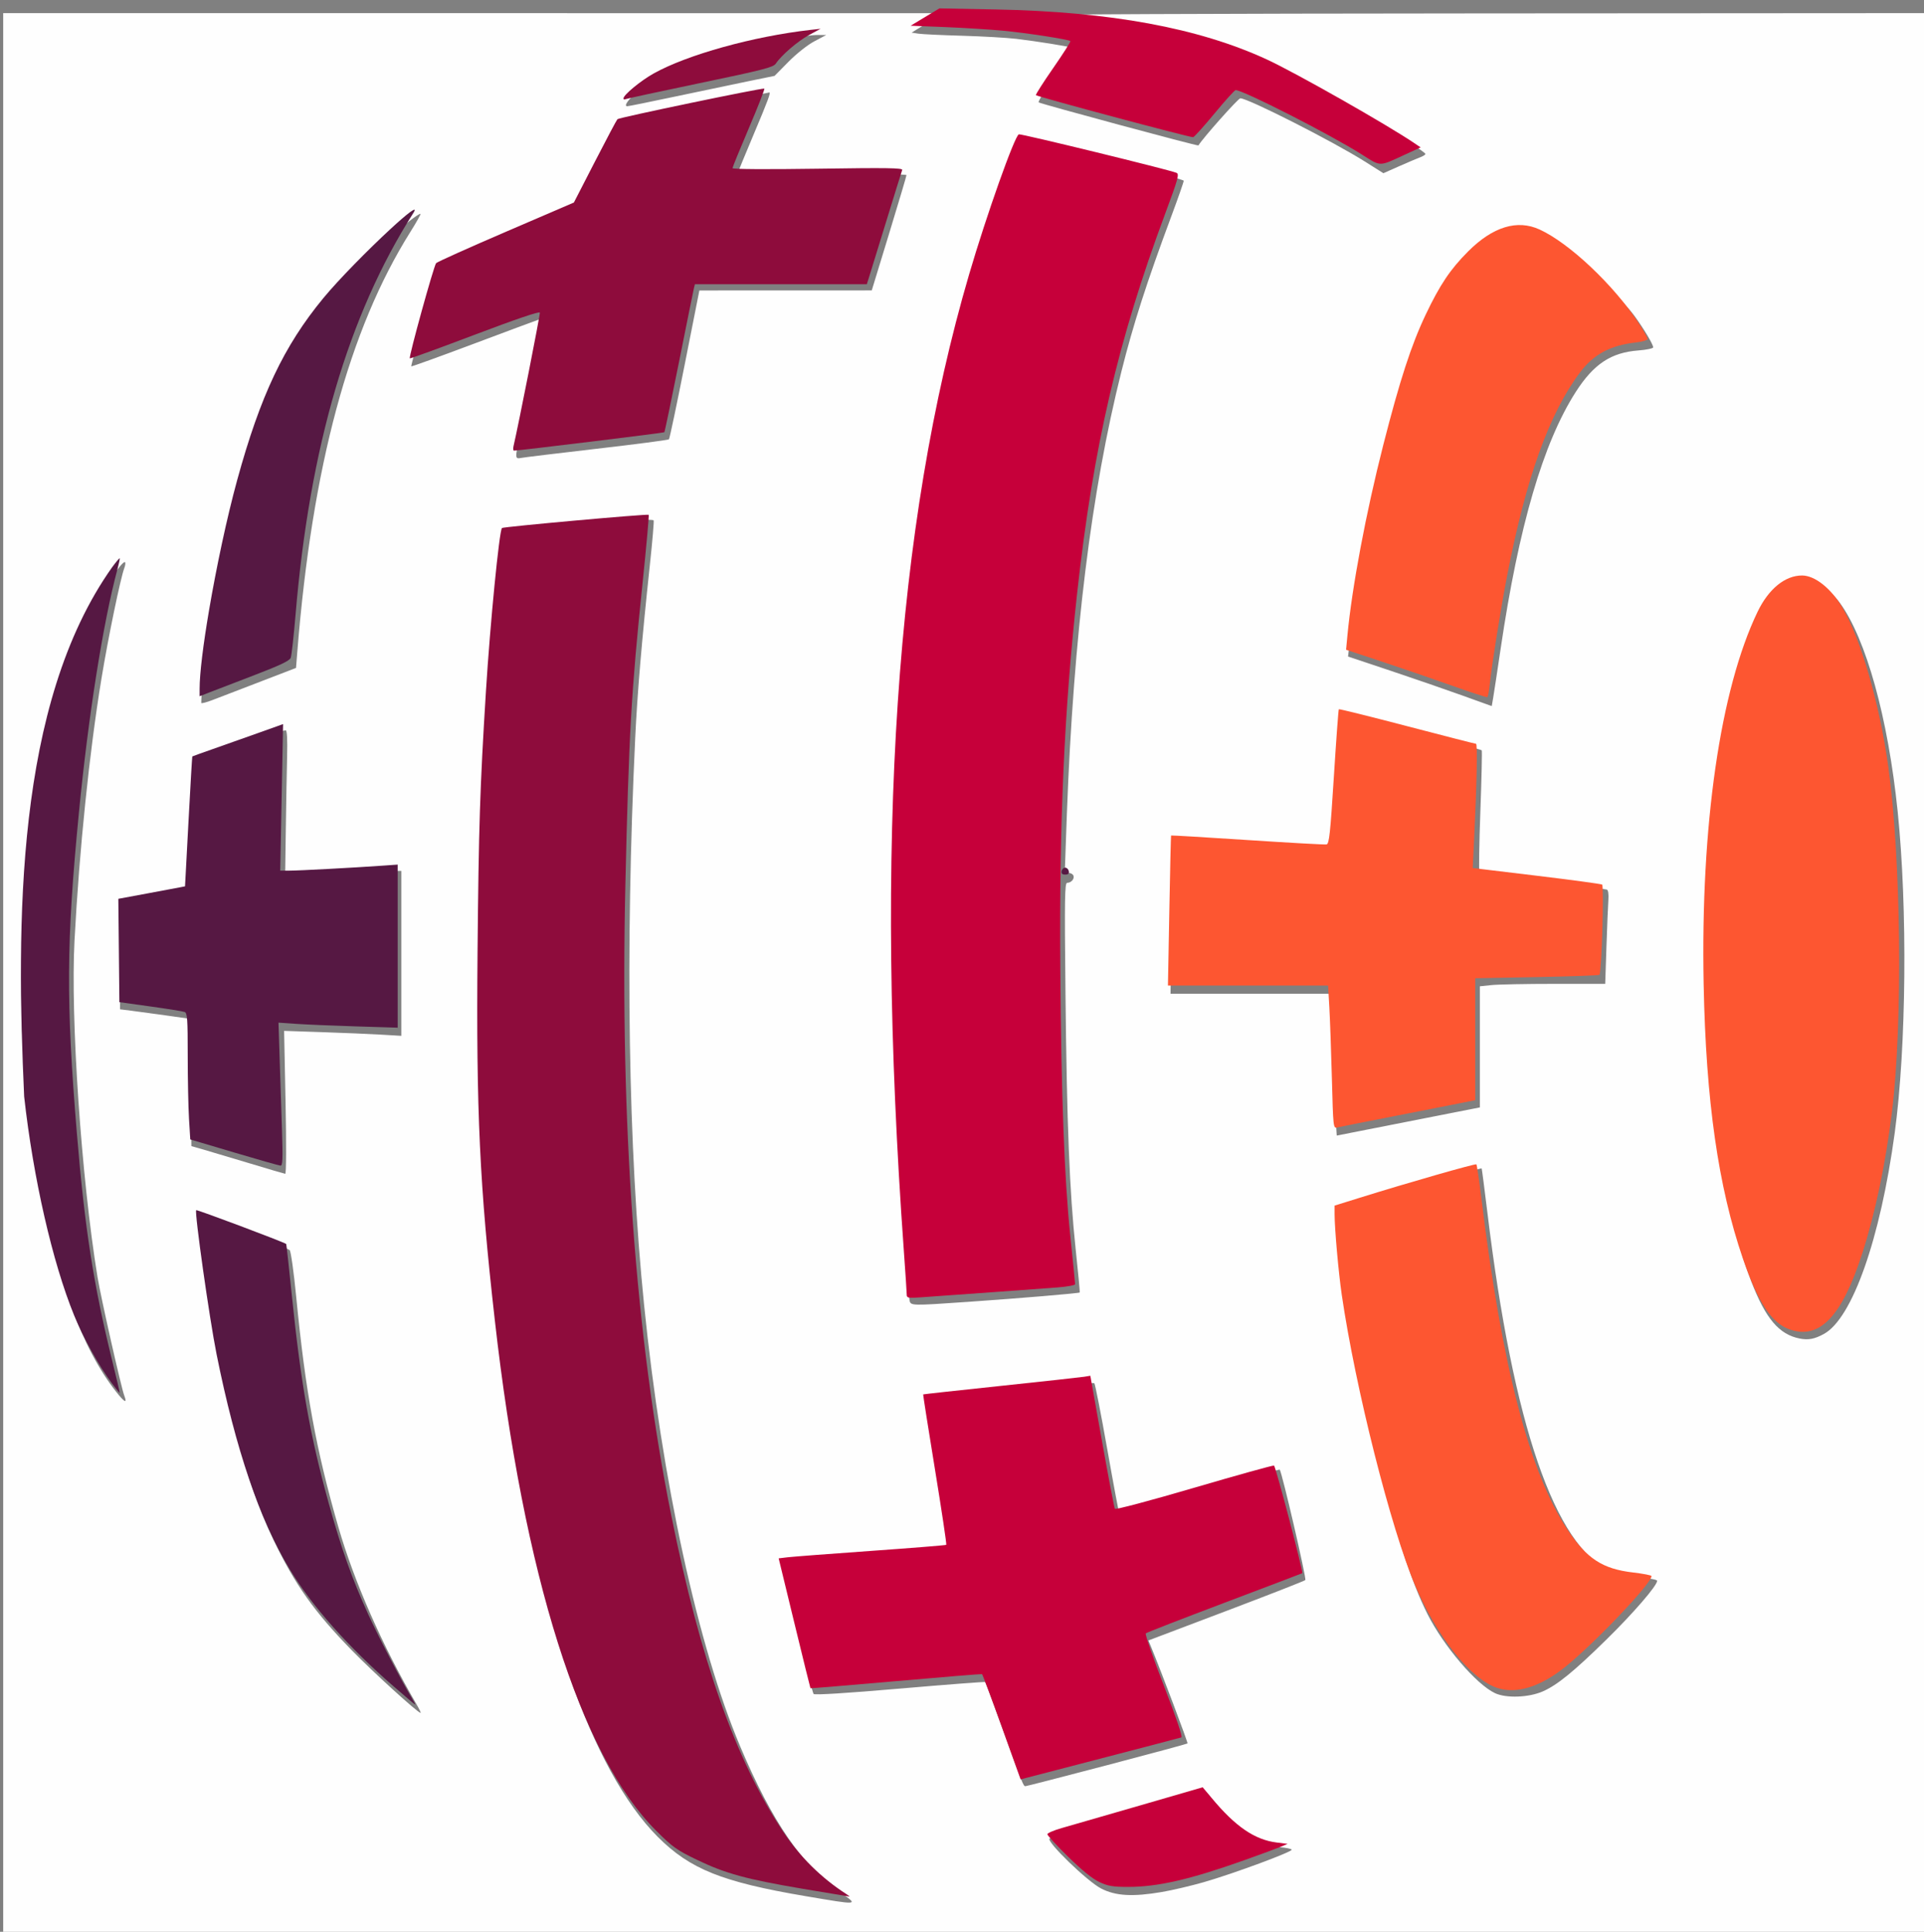 <svg width="257" height="258" viewBox="0 0 257 258" fill="none" xmlns="http://www.w3.org/2000/svg">
<rect x="0" y="0" width="257" height="258" fill="#808080" stroke="none"/>
<path d="M0.427 130.869V1.752L63.199 1.757L125.971 1.762L124.648 2.58C123.921 3.03 122.976 3.613 122.549 3.877L121.771 4.356L122.681 4.496C123.181 4.573 125.793 4.698 128.485 4.773C131.177 4.849 134.451 5.036 135.761 5.188C138.387 5.494 143.115 6.254 143.264 6.394C143.316 6.443 142.275 8.063 140.952 9.995C139.629 11.926 138.634 13.581 138.741 13.671C138.972 13.866 160.013 19.54 160.08 19.425C160.627 18.492 165.395 13.129 165.679 13.129C166.713 13.129 178.007 18.86 182.287 21.557L184.79 23.134L186.866 22.213C188.008 21.707 189.27 21.171 189.67 21.021C190.07 20.872 190.397 20.669 190.397 20.569C190.397 20.07 177.334 12.44 171.563 9.568C163.074 5.344 152.602 2.911 139.201 2.049C137.192 1.92 161.319 1.812 197.21 1.79L258.66 1.752V130.869V259.986H129.543H0.427V130.869ZM112.321 252.798C107.186 249.215 103.143 243.339 98.879 233.263C93.235 219.926 88.421 197.812 86.033 174.261C83.912 153.34 83.499 127.034 84.847 98.59C85.131 92.594 85.737 85.437 86.794 75.572C87.145 72.298 87.377 69.564 87.31 69.497C87.242 69.43 86.686 69.405 86.074 69.442C83.839 69.578 67.525 71.09 67.447 71.169C67.402 71.214 67.192 72.49 66.979 74.006C64.748 89.926 63.381 126.613 64.195 148.728C64.598 159.7 66.124 176.322 67.777 187.754C71.838 215.846 79.036 236.478 87.859 245.318C92.164 249.631 96.439 251.348 107.583 253.237C114.779 254.457 114.708 254.463 112.321 252.798V252.798ZM155.227 252.681C156.599 252.447 159.11 251.858 160.806 251.371C164.747 250.241 172.707 247.294 172.542 247.027C172.472 246.915 171.788 246.771 171.022 246.707C168.187 246.472 165.567 244.659 162.204 240.605L161.161 239.347L150.742 242.381C145.011 244.049 140.262 245.475 140.187 245.549C139.767 245.97 145.234 251.264 147.067 252.212C149.017 253.221 151.296 253.352 155.227 252.681ZM147.858 235.754C153.719 234.215 158.563 232.906 158.623 232.846C158.71 232.759 155.078 223.144 153.73 219.893L153.397 219.092L163.761 215.169C169.462 213.011 174.231 211.147 174.36 211.026C174.541 210.857 171.251 196.667 170.94 196.272C170.905 196.227 166.101 197.587 160.265 199.294C154.43 201.001 149.605 202.348 149.543 202.286C149.481 202.224 148.745 198.304 147.908 193.575C147.07 188.846 146.29 184.867 146.175 184.734C145.999 184.53 126.477 186.411 124.233 186.849L123.553 186.982L125.209 196.954C126.119 202.439 126.828 206.962 126.784 207.006C126.741 207.049 121.718 207.453 115.622 207.902C109.527 208.351 104.497 208.757 104.444 208.806C104.29 208.945 108.422 225.959 108.678 226.239C108.824 226.399 113.067 226.134 120.204 225.519C126.416 224.984 131.545 224.593 131.601 224.649C131.657 224.705 132.707 227.529 133.934 230.925C136.644 238.426 136.695 238.554 136.976 238.554C137.099 238.554 141.996 237.294 147.858 235.754V235.754ZM55.648 227.64C51.062 219.781 47.317 211.283 45.182 203.894C42.231 193.681 40.791 185.811 39.567 173.202C39.249 169.928 38.855 167.118 38.692 166.958C38.434 166.706 26.862 162.09 26.488 162.09C26.412 162.09 26.41 162.536 26.485 163.082C26.559 163.628 26.979 166.784 27.417 170.096C28.465 178.006 29.24 182.161 30.98 189.21C32.768 196.452 34.357 201.156 36.547 205.693C39.443 211.69 41.977 215.262 46.982 220.396C49.848 223.336 55.815 228.765 56.181 228.765C56.249 228.765 56.009 228.259 55.648 227.64H55.648ZM206.092 225.891C208.017 225.042 210.234 223.236 214.562 218.989C218.203 215.416 221.354 211.768 221.354 211.125C221.354 210.968 220.333 210.785 218.967 210.697C217.236 210.585 216.187 210.362 215.15 209.888C207.676 206.466 202.125 190.312 198.682 161.961C198.292 158.758 197.947 156.097 197.913 156.049C197.853 155.964 190.866 157.987 182.752 160.44L178.678 161.671L178.841 165.915C179.101 172.75 180.708 182.058 183.653 193.799C186.408 204.779 188.471 211.173 190.674 215.554C192.832 219.846 197.194 224.959 199.696 226.13C201.195 226.832 204.214 226.719 206.092 225.891V225.891ZM16.593 186.371C16.178 185.28 13.468 173.266 13.025 170.556C10.864 157.328 9.404 135.943 9.954 125.593C10.601 113.451 11.928 100.547 13.549 90.652C14.437 85.229 16.094 77.213 16.606 75.865C16.738 75.517 16.782 75.169 16.703 75.091C16.339 74.727 13.132 79.703 11.411 83.304C3.204 100.469 0.472 132.401 5.063 157.501C7.463 170.624 10.961 180.119 15.523 185.889C16.662 187.331 17.019 187.491 16.593 186.371V186.371ZM243.635 178.152C247.425 176.076 251.165 165.458 253.087 151.32C254.643 139.878 254.815 121.286 253.484 108.379C252.193 95.857 249.272 85.33 245.745 80.494C243.93 78.005 241.341 77.064 239.006 78.046C235.249 79.625 231.376 89.713 229.573 102.617C226.084 127.582 227.85 155.389 233.923 171.129C235.848 176.116 237.642 178.231 240.404 178.769C241.563 178.995 242.383 178.838 243.635 178.152V178.152ZM129.435 173.86C136.199 173.393 144.136 172.726 144.227 172.617C144.262 172.575 144.018 169.981 143.684 166.852C142.863 159.14 142.505 150.169 142.322 132.655C142.188 119.902 142.219 117.904 142.549 117.904C143.09 117.904 143.55 117.377 143.385 116.946C143.308 116.746 143.02 116.581 142.744 116.581C142.443 116.581 142.244 116.397 142.244 116.118C142.245 115.864 142.364 112.5 142.51 108.644C143.409 84.794 145.773 65.645 149.798 49.6C151.389 43.256 153.171 37.722 156.504 28.767C157.392 26.381 158.118 24.297 158.118 24.137C158.117 23.879 137.687 18.553 136.698 18.553C136.459 18.553 135.977 19.409 135.432 20.802C127.393 41.349 122.474 64.677 120.426 91.975C119.102 109.621 119.051 132.826 120.287 155.343C120.738 163.554 121.361 173.045 121.491 173.665C121.645 174.398 121.649 174.398 129.435 173.86V173.86ZM38.144 147.238L37.95 137.679L43.067 137.85C45.881 137.944 49.404 138.093 50.896 138.181L53.608 138.341V127.329V116.317H52.294C50.927 116.317 42.859 116.742 39.828 116.973L38.086 117.106L38.176 110.825C38.226 107.37 38.305 102.965 38.351 101.037C38.406 98.75 38.34 97.531 38.162 97.531C37.545 97.531 26.466 101.59 26.207 101.912C26.047 102.109 25.786 105.095 25.601 108.825C25.423 112.436 25.208 116.228 25.124 117.251L24.97 119.112L20.834 119.867C18.56 120.282 16.55 120.678 16.368 120.746C16.115 120.842 16.037 122.507 16.037 127.836V134.8L17.558 134.988C18.395 135.092 20.449 135.371 22.122 135.608L25.165 136.039L25.329 140.002C25.42 142.182 25.509 146.014 25.528 148.516L25.562 153.067L27.083 153.502C27.92 153.741 30.688 154.567 33.235 155.337C35.782 156.108 37.971 156.752 38.101 156.768C38.239 156.786 38.257 152.82 38.144 147.238H38.144ZM197.673 139.811V131.724L199.234 131.561C200.092 131.472 203.859 131.398 207.605 131.398H214.417L214.582 126.437C214.673 123.709 214.788 120.901 214.839 120.197C214.894 119.421 214.815 118.875 214.636 118.809C214.475 118.749 210.616 118.237 206.062 117.673C201.508 117.108 197.707 116.571 197.616 116.48C197.525 116.389 197.582 112.715 197.743 108.316C197.904 103.918 197.984 100.267 197.921 100.204C197.745 100.028 180.009 95.426 179.483 95.42C179.188 95.417 179.02 95.616 179.02 95.97C179.02 96.811 177.951 113.254 177.886 113.409C177.855 113.484 173.127 113.246 167.379 112.88L156.928 112.216L156.754 114.862C156.659 116.317 156.53 120.931 156.467 125.114L156.354 132.721H167.12H177.886L178.062 139.799C178.159 143.691 178.31 147.953 178.397 149.27L178.556 151.663L188.115 149.781L197.673 147.899V139.811ZM200.463 86.555C202.872 70.273 206.14 59.119 210.482 52.349C212.877 48.616 215.192 47.081 218.843 46.805C219.933 46.723 220.825 46.534 220.825 46.386C220.825 46.007 219.603 43.953 218.354 42.234C217.007 40.38 212.441 35.69 210.373 34.038C209.5 33.341 207.962 32.317 206.954 31.764C205.386 30.902 204.885 30.757 203.475 30.757C199.194 30.757 194.293 35.314 190.877 42.47C186.806 50.998 181.947 70.993 180.221 86.323L180.068 87.683L185.718 89.571C188.825 90.61 193.143 92.1 195.314 92.881L199.261 94.302L199.451 93.205C199.556 92.601 200.011 89.609 200.463 86.555V86.555ZM34.739 91.054L39.541 89.206L39.711 87.085C41.699 62.279 46.606 44.05 54.815 30.974C55.613 29.703 56.222 28.62 56.169 28.567C56.021 28.419 53.708 30.222 51.465 32.232C48.762 34.656 43.696 40.244 41.423 43.31C36.482 49.977 32.307 61.404 29.299 76.497C28.173 82.148 26.888 91.4 26.885 93.881C26.885 93.984 27.572 93.805 28.411 93.484C29.251 93.164 32.099 92.07 34.739 91.054V91.054ZM79.669 59.938C84.908 59.334 89.267 58.764 89.355 58.672C89.444 58.581 90.394 54.07 91.468 48.65L93.419 38.794L104.932 38.79L116.446 38.786L118.769 31.183C120.047 27.002 121.088 23.491 121.084 23.382C121.08 23.273 116.016 23.184 109.832 23.184C103.647 23.184 98.587 23.115 98.587 23.032C98.587 22.948 99.54 20.628 100.704 17.876C102.568 13.468 103.004 12.293 102.754 12.351C102.718 12.36 98.223 13.282 92.766 14.402L82.844 16.437L79.934 22.121L77.023 27.806L67.901 31.72C62.884 33.872 58.693 35.72 58.588 35.825C58.431 35.982 54.931 48.523 54.931 48.928C54.931 48.996 58.651 47.654 63.199 45.946C67.746 44.238 71.719 42.761 72.026 42.663C72.559 42.494 72.503 42.886 70.777 51.289C69.783 56.131 68.966 60.363 68.962 60.693C68.955 61.179 69.067 61.269 69.549 61.166C69.876 61.095 74.431 60.543 79.669 59.938V59.938ZM90.216 12.889C93.583 12.175 97.942 11.262 99.902 10.861L103.466 10.132L105.326 8.247C106.386 7.173 107.869 5.999 108.773 5.519L110.361 4.677L109.303 4.67C107.622 4.659 102.149 5.628 98.254 6.626C92.442 8.116 87.768 10.123 85.159 12.249C83.939 13.243 83.272 14.188 83.79 14.188C83.957 14.188 86.849 13.603 90.216 12.889V12.889Z" fill="#FEFEFE"/>
<path d="M200.022 225.441C196.492 224.293 191.999 218.703 189.042 211.781C185.79 204.166 181.048 185.391 179.222 172.899C178.792 169.955 178.269 164.064 178.269 162.156V161.015L181.642 159.963C188.039 157.967 197.083 155.377 197.21 155.504C197.28 155.574 197.576 157.582 197.867 159.965C200.621 182.504 204.29 196.648 209.361 204.269C211.956 208.168 214.043 209.534 218.138 210.013C219.493 210.172 220.602 210.387 220.602 210.492C220.602 211.488 212.938 219.543 209.007 222.678C205.718 225.301 202.569 226.269 200.022 225.441V225.441ZM239.02 177.536C236.619 176.68 234.805 173.919 232.8 168.068C229.512 158.475 227.874 147.022 227.567 131.491C227.148 110.258 229.776 92.089 234.767 81.712C236.245 78.64 238.462 76.84 240.741 76.861C242.456 76.877 244.621 78.615 246.127 81.184C248.57 85.352 251.059 93.99 252.222 102.334C253.936 114.639 254.178 136.538 252.73 148.412C251.879 155.386 250.499 161.983 248.761 167.378C246.031 175.849 243.04 178.968 239.02 177.536V177.536ZM177.907 144.012C177.809 140.327 177.655 136.032 177.565 134.468L177.4 131.624H166.704H156.009L156.194 121.636C156.295 116.142 156.401 111.62 156.428 111.586C156.455 111.552 161.045 111.824 166.629 112.191C172.213 112.558 176.967 112.822 177.194 112.778C177.545 112.711 177.692 111.356 178.17 103.761C178.48 98.846 178.779 94.778 178.834 94.722C178.89 94.667 182.982 95.681 187.929 96.976C192.875 98.27 197.028 99.333 197.158 99.337C197.38 99.344 197.269 104.691 196.883 112.597L196.72 115.929L205.23 116.953C209.91 117.516 213.859 118.051 214.005 118.141C214.275 118.308 213.935 129.913 213.651 130.196C213.575 130.272 209.81 130.405 205.284 130.492L197.054 130.649V138.79V146.932L195.665 147.215C194.901 147.371 190.883 148.16 186.736 148.969C182.588 149.778 178.945 150.501 178.639 150.576C178.09 150.71 178.082 150.642 177.907 144.012ZM194.144 91.641C191.743 90.784 187.534 89.339 184.791 88.43L179.803 86.777L179.977 84.925C180.588 78.427 182.454 68.51 184.781 59.392C186.977 50.795 188.519 46.056 190.43 42.038C192.333 38.035 193.725 35.961 196.109 33.575C199.401 30.282 202.662 29.282 205.65 30.65C209.632 32.473 215.549 38.06 218.899 43.16C219.545 44.143 220.073 45.087 220.073 45.257C220.073 45.439 219.404 45.642 218.441 45.75C215.121 46.126 212.867 47.332 211.095 49.683C206.947 55.184 203.862 63.762 201.323 76.855C200.467 81.269 199.285 88.654 199.003 91.349C198.908 92.263 198.757 93.053 198.669 93.105C198.582 93.157 196.545 92.498 194.144 91.641V91.641Z" fill="#FD5631"/>
<path d="M146.851 251.358C145.931 250.93 144.528 249.795 142.684 247.987C141.154 246.488 139.903 245.133 139.904 244.974C139.904 244.816 140.768 244.443 141.823 244.145C142.878 243.848 147.545 242.501 152.195 241.152L160.649 238.699L161.841 240.128C165.03 243.954 167.595 245.709 170.537 246.077L171.992 246.258L171.095 246.638C170.603 246.846 168.405 247.656 166.213 248.437C158.968 251.018 154.64 252.011 150.657 252.007C148.652 252.005 148.002 251.894 146.851 251.358ZM133.817 230.648C132.436 226.801 131.246 223.624 131.173 223.589C131.1 223.554 125.925 223.976 119.673 224.526C113.421 225.076 108.284 225.501 108.258 225.472C108.232 225.443 107.266 221.528 106.111 216.772L104.011 208.126L105.223 207.98C105.889 207.9 110.899 207.517 116.356 207.129C121.814 206.741 126.332 206.377 126.398 206.32C126.464 206.264 125.785 201.731 124.889 196.248C123.994 190.765 123.285 186.257 123.314 186.229C123.344 186.202 128.011 185.69 133.687 185.092C139.362 184.493 144.374 183.943 144.824 183.871L145.643 183.738L147.205 192.497C148.065 197.315 148.837 201.369 148.922 201.507C149.009 201.649 153.585 200.435 159.496 198.702C165.227 197.022 170.034 195.686 170.178 195.734C170.393 195.806 174.111 209.964 173.953 210.106C173.926 210.131 169.26 211.904 163.585 214.048C157.909 216.192 153.168 218.034 153.048 218.142C152.929 218.251 154.018 221.399 155.468 225.139C157.139 229.448 157.994 231.976 157.802 232.04C157.636 232.096 153.094 233.285 147.71 234.684C142.325 236.082 137.562 237.32 137.124 237.435L136.328 237.644L133.817 230.648ZM121.119 172.917C121.119 172.654 120.945 170.011 120.731 167.046C116.79 112.24 119.6 70.211 129.448 36.652C131.777 28.715 135.525 18.157 136.091 17.94C136.368 17.833 156.238 22.685 157.151 23.083C157.545 23.254 157.366 23.899 155.628 28.569C149.329 45.489 146.044 59.632 143.893 79.104C142.157 94.811 141.483 109.826 141.633 129.507C141.761 146.473 142.168 157.35 142.961 164.999C143.317 168.439 143.609 171.368 143.609 171.508C143.609 171.648 142.567 171.843 141.293 171.941C139.251 172.099 127.799 172.928 122.905 173.272C121.311 173.384 121.119 173.346 121.119 172.917V172.917ZM181.886 20.622C177.728 17.984 166.063 12.032 165.051 12.032C164.918 12.032 163.653 13.431 162.24 15.141C160.827 16.851 159.537 18.283 159.374 18.324C159.065 18.4 138.593 12.925 138.376 12.708C138.308 12.641 139.343 11.016 140.675 9.098C142.007 7.18 143.042 5.556 142.975 5.49C142.75 5.264 137.144 4.399 133.951 4.097C132.205 3.932 128.72 3.715 126.208 3.615L121.639 3.433L123.562 2.276L125.485 1.118L133.025 1.263C148.313 1.557 160.112 3.735 169.222 7.943C173.072 9.722 185.299 16.66 188.976 19.153L189.762 19.686L187.521 20.718C184.167 22.263 184.48 22.268 181.886 20.622V20.622Z" fill="#C6003A"/>
<path d="M107.249 252.261C99.667 250.978 96.91 250.223 93.099 248.388C90.388 247.082 89.837 246.69 87.654 244.511C77.523 234.401 69.964 210.493 66.098 176.338C64.065 158.378 63.597 148.394 63.789 127.126C63.939 110.497 64.11 105.181 64.909 92.333C65.474 83.254 66.684 70.924 67.051 70.52C67.204 70.352 86.507 68.613 86.649 68.755C86.714 68.82 86.342 72.961 85.823 77.957C84.319 92.424 83.996 98.109 83.534 118.212C82.804 150.02 84.888 178.626 89.667 202.4C93.553 221.729 98.274 235.077 104.594 244.601C106.836 247.98 109.71 250.817 113.087 252.986C113.357 253.159 113.519 253.298 113.446 253.294C113.373 253.29 110.585 252.825 107.249 252.261ZM68.594 59.591C69.29 56.587 72.166 41.991 72.111 41.75C72.065 41.553 68.871 42.637 63.44 44.695C58.71 46.486 54.796 47.911 54.742 47.862C54.569 47.707 57.953 35.463 58.256 35.144C58.415 34.977 62.62 33.086 67.602 30.943L76.659 27.047L79.464 21.59C81.007 18.589 82.362 16.036 82.476 15.918C82.687 15.698 101.808 11.719 102.095 11.835C102.181 11.871 101.262 14.222 100.052 17.059C98.843 19.897 97.849 22.327 97.844 22.46C97.839 22.604 102.416 22.633 109.239 22.532C118.45 22.394 120.617 22.427 120.512 22.7C120.441 22.887 119.471 26.01 118.356 29.64C117.242 33.271 116.208 36.628 116.058 37.101L115.786 37.961H104.302H92.819L92.676 38.556C92.598 38.884 91.704 43.308 90.69 48.387C89.675 53.467 88.797 57.671 88.738 57.731C88.65 57.818 69.358 60.175 68.66 60.184C68.548 60.185 68.519 59.918 68.594 59.591V59.591ZM83.284 13.14C83.284 12.675 85.564 10.792 87.307 9.817C91.794 7.308 100.621 4.856 108.287 3.989L109.61 3.84L108.062 4.681C106.546 5.506 104.377 7.372 103.626 8.5C103.299 8.991 101.91 9.347 93.464 11.105C88.083 12.225 83.591 13.197 83.482 13.264C83.373 13.331 83.284 13.275 83.284 13.14V13.14Z" fill="#8E0C3C"/>
<path d="M52.592 225.24C46.541 219.988 41.71 214.549 38.734 209.643C34.673 202.944 31.481 193.578 28.929 180.864C27.975 176.113 25.96 161.871 26.207 161.624C26.307 161.524 37.762 165.827 38.23 166.14C38.261 166.161 38.596 169.209 38.973 172.912C40.194 184.894 41.446 191.927 43.967 200.969C45.623 206.911 47.017 210.821 49.157 215.529C50.519 218.524 53.627 224.498 55.025 226.808C55.311 227.281 55.506 227.664 55.458 227.66C55.41 227.656 54.12 226.567 52.592 225.24V225.24ZM14.925 184.72C13.181 182.371 11.138 178.69 9.901 175.668C7.009 168.604 4.431 157.316 3.226 146.44C2.19 123.455 2 94.038 14.992 75.738C15.501 75.05 15.949 74.52 15.989 74.559C16.028 74.599 15.886 75.28 15.672 76.073C13.768 83.163 11.785 95.716 10.534 108.605C8.855 125.907 8.808 133.741 10.278 151.467C11.32 164.046 12.509 171.676 14.995 181.761C15.569 184.088 16.017 186.014 15.99 186.041C15.963 186.068 15.484 185.473 14.925 184.72V184.72ZM31.264 153.914L25.415 152.177L25.245 149.4C25.152 147.872 25.075 144.078 25.075 140.967C25.075 136.106 25.018 135.289 24.666 135.154C24.44 135.068 22.387 134.737 20.102 134.42L15.947 133.842L15.877 126.942L15.806 120.042L19.581 119.342C21.657 118.957 23.661 118.582 24.035 118.508L24.715 118.374L25.177 109.724C25.431 104.966 25.661 101.053 25.688 101.028C25.715 101.003 26.927 100.565 28.383 100.056C29.838 99.546 32.555 98.585 34.42 97.919L37.812 96.708L37.622 106.493L37.431 116.278H38.672C39.915 116.278 47.222 115.888 51.071 115.616L53.121 115.472V126.362V137.252L47.499 137.078C44.406 136.982 40.824 136.831 39.538 136.741L37.199 136.579L37.355 141.377C37.441 144.016 37.58 148.319 37.665 150.938C37.791 154.815 37.754 155.696 37.467 155.676C37.273 155.663 34.482 154.87 31.264 153.914V153.914ZM141.807 116.344C141.856 116.089 142.071 115.881 142.286 115.881C142.5 115.881 142.715 116.089 142.764 116.344C142.827 116.669 142.684 116.807 142.286 116.807C141.887 116.807 141.744 116.669 141.807 116.344ZM26.663 91.997C26.663 89.924 27.154 86.03 27.916 81.551C28.887 75.837 30.296 69.17 31.681 64.12C34.776 52.84 37.916 46.21 43.192 39.813C45.29 37.271 49.24 33.285 52.078 30.66C54.374 28.536 55.942 27.303 55.216 28.441C46.539 42.047 41.366 59.67 39.484 82.036C39.24 84.934 38.948 87.55 38.835 87.848C38.681 88.252 37.43 88.848 33.903 90.198C31.303 91.194 28.611 92.228 27.919 92.497L26.663 92.987V91.997Z" fill="#561843"/>
</svg>
